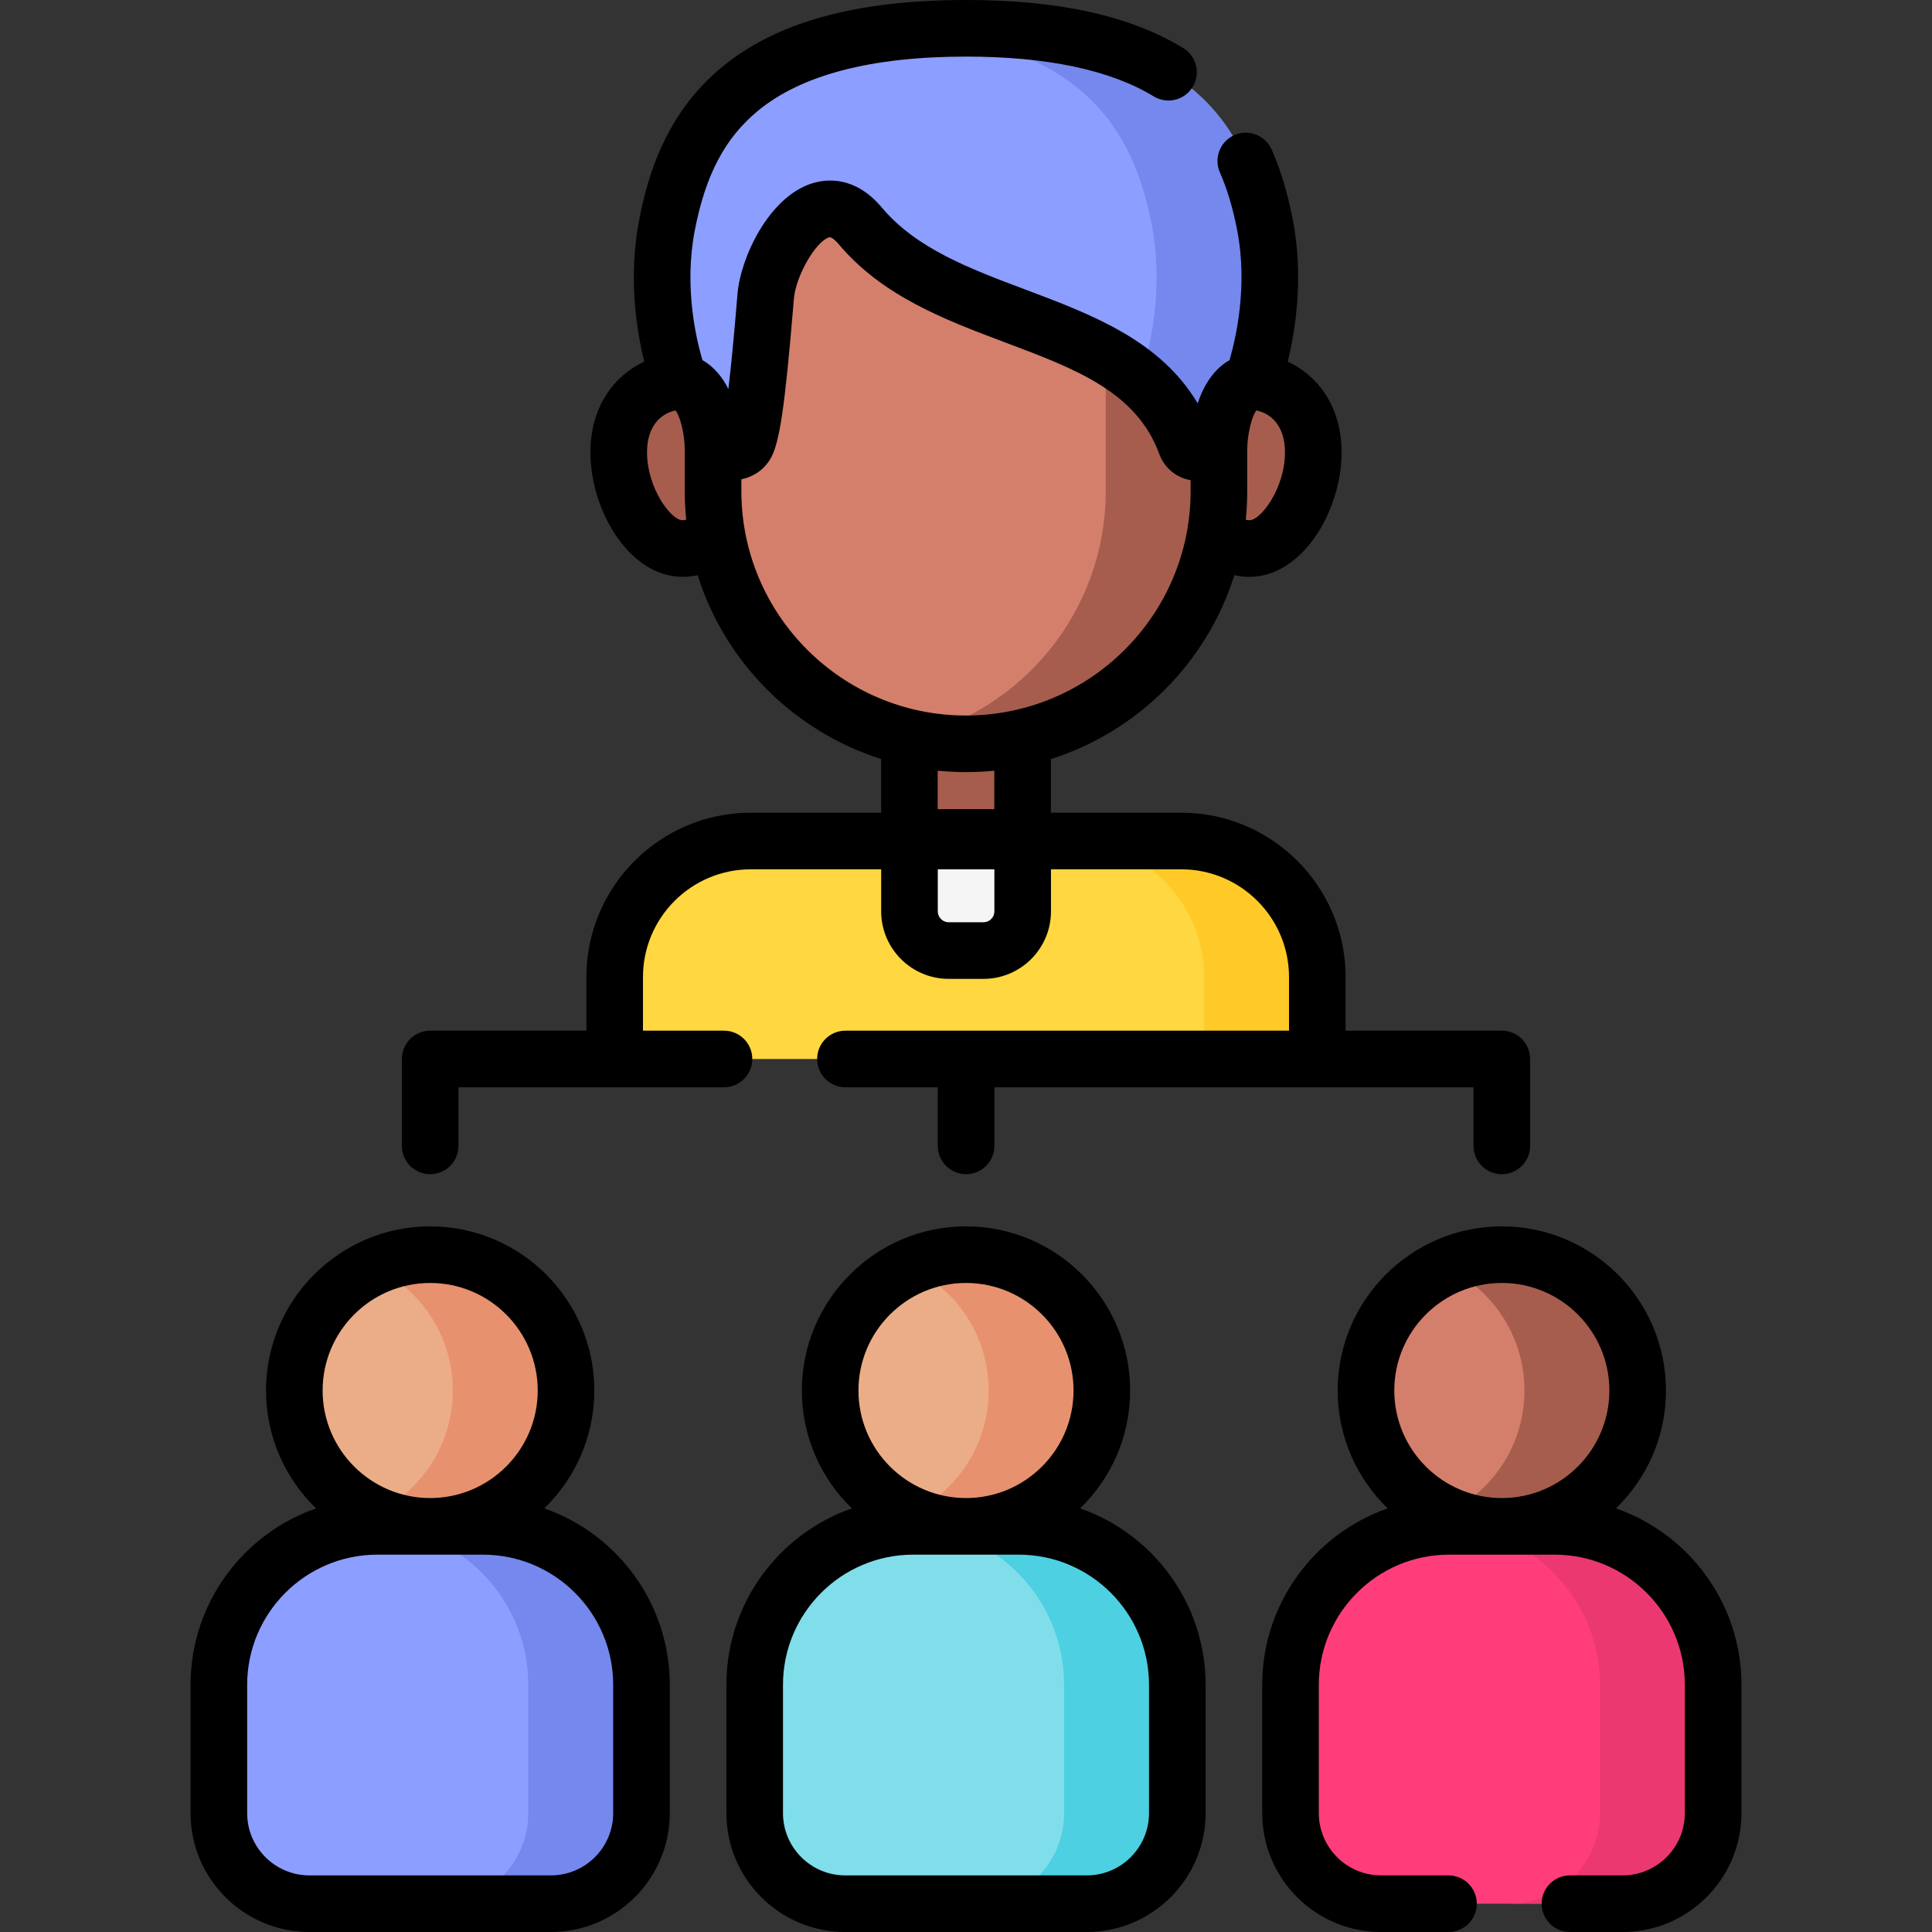 <svg id="Capa_1" enable-background="new 0 0 512 512" height="512" viewBox="0 0 512 512" width="512" xmlns="http://www.w3.org/2000/svg"><rect x="0" y="0" width="512" height="512" fill="#333333" stroke="none"/><g fill="#a65d4e"><path d="m241 190.032h30v31.884h-30z"/><path d="m196.615 123.135c0 12.168-7.055 22.238-15.758 22.238s-16.885-13.323-16.885-25.491 8.182-18.779 16.885-18.779 15.758 9.864 15.758 22.032z"/><path d="m315.385 123.135c0 12.168 7.055 22.238 15.758 22.238s16.885-13.323 16.885-25.491-8.182-18.779-16.885-18.779-15.758 9.864-15.758 22.032z"/></g><path d="m188.966 130.129v-49.788c0-34.916 28.305-63.221 63.221-63.221h7.627c34.916 0 63.221 28.305 63.221 63.221v49.788c0 36.998-29.993 66.99-66.99 66.99h-.088c-36.999.001-66.991-29.992-66.991-66.99z" fill="#d47f6c"/><path d="m259.813 17.121h-7.627c-3.82 0-7.553.358-11.187 1.007 29.577 5.284 52.034 31.118 52.034 62.214v49.788c0 31.854-22.24 58.496-52.034 65.293 4.811 1.098 9.812 1.697 14.956 1.697h.087c36.998 0 66.99-29.993 66.99-66.991v-49.788c.002-34.915-28.303-63.22-63.219-63.22z" fill="#a65d4e"/><path d="m331.873 101.118c-8.789 1.589-8.839 17.82-8.839 17.82s-7.215 3.039-8.752-1.161c-12.94-35.368-62.805-29.976-86.313-57.929-11.718-13.934-24.17 7.982-25.057 18.726-.894 10.738-2.861 35.392-5.195 39.203-2.34 3.811-8.752 1.161-8.752 1.161s-.05-16.231-8.839-17.82c0 0-7.585-19.601-3.377-41.425 5.147-26.701 19.982-52.193 79.251-52.193s74.104 25.492 79.249 52.194c4.209 21.823-3.376 41.424-3.376 41.424z" fill="#8c9eff"/><path d="m335.249 59.694c-5.145-26.702-19.98-52.194-79.249-52.194-5.356 0-10.344.211-15 .609 46.866 4.01 59.569 27.295 64.249 51.584 3.756 19.478-1.878 37.172-3.134 40.754 5.255 4.477 9.498 10.035 12.167 17.33 1.537 4.2 8.752 1.161 8.752 1.161s.05-16.231 8.839-17.82c0 0 7.585-19.601 3.376-41.424z" fill="#7488ed"/><path d="m198.952 222.878h114.096c19.913 0 36.055 16.142 36.055 36.055v21.706h-186.206v-21.706c0-19.912 16.142-36.055 36.055-36.055z" fill="#ffd740"/><path d="m313.048 222.878h-30c19.913 0 36.055 16.142 36.055 36.055v21.706h30v-21.706c0-19.912-16.143-36.055-36.055-36.055z" fill="#ffca28"/><path d="m260.623 251.912h-9.203c-5.743 0-10.399-4.656-10.399-10.399v-18.635h30v18.635c.001 5.744-4.655 10.399-10.398 10.399z" fill="#f5f5f5"/><circle cx="256" cy="368.5" fill="#ebad88" r="36"/><path d="m256 332.5c-5.355 0-10.432 1.178-15 3.275 12.391 5.689 21 18.198 21 32.725s-8.609 27.036-21 32.725c4.568 2.097 9.645 3.275 15 3.275 19.882 0 36-16.118 36-36s-16.118-36-36-36z" fill="#e8916f"/><path d="m288 504.5h-64c-13.255 0-24-10.745-24-24v-34c0-23.196 18.804-42 42-42h28c23.196 0 42 18.804 42 42v34c0 13.255-10.745 24-24 24z" fill="#80deea"/><path d="m270 404.5h-28c-.335 0-.667.017-1 .025 22.732.533 41 19.114 41 41.975v34c0 13.255-10.745 24-24 24h30c13.255 0 24-10.745 24-24v-34c0-23.196-18.804-42-42-42z" fill="#4dd0e1"/><circle cx="398" cy="368.5" fill="#d47f6c" r="36"/><path d="m398 332.5c-5.355 0-10.432 1.178-15 3.275 12.391 5.689 21 18.198 21 32.725s-8.609 27.036-21 32.725c4.568 2.097 9.645 3.275 15 3.275 19.882 0 36-16.118 36-36s-16.118-36-36-36z" fill="#a65d4e"/><path d="m430 504.5h-64c-13.255 0-24-10.745-24-24v-34c0-23.196 18.804-42 42-42h28c23.196 0 42 18.804 42 42v34c0 13.255-10.745 24-24 24z" fill="#ff3d7a"/><path d="m412 404.5h-28c-.335 0-.667.017-1 .025 22.732.533 41 19.114 41 41.975v34c0 13.255-10.745 24-24 24h30c13.255 0 24-10.745 24-24v-34c0-23.196-18.804-42-42-42z" fill="#eb3870"/><circle cx="114" cy="368.5" fill="#ebad88" r="36"/><path d="m114 332.5c-5.355 0-10.432 1.178-15 3.275 12.391 5.689 21 18.198 21 32.725s-8.609 27.036-21 32.725c4.568 2.097 9.645 3.275 15 3.275 19.882 0 36-16.118 36-36s-16.118-36-36-36z" fill="#e8916f"/><path d="m146 504.5h-64c-13.255 0-24-10.745-24-24v-34c0-23.196 18.804-42 42-42h28c23.196 0 42 18.804 42 42v34c0 13.255-10.745 24-24 24z" fill="#8c9eff"/><path d="m128 404.5h-28c-.335 0-.667.017-1 .025 22.732.533 41 19.114 41 41.975v34c0 13.255-10.745 24-24 24h30c13.255 0 24-10.745 24-24v-34c0-23.196-18.804-42-42-42z" fill="#7488ed"/><path d="m286.243 399.738c8.171-7.913 13.257-18.992 13.257-31.238 0-23.986-19.514-43.5-43.5-43.5s-43.5 19.514-43.5 43.5c0 12.246 5.086 23.325 13.257 31.238-19.34 6.737-33.257 25.155-33.257 46.762v34c0 17.369 14.131 31.5 31.5 31.5h64c17.369 0 31.5-14.131 31.5-31.5v-34c0-21.607-13.917-40.025-33.257-46.762zm-30.243-59.738c15.715 0 28.5 12.785 28.5 28.5s-12.785 28.5-28.5 28.5-28.5-12.785-28.5-28.5 12.785-28.5 28.5-28.5zm48.5 140.5c0 9.098-7.402 16.5-16.5 16.5h-64c-9.098 0-16.5-7.402-16.5-16.5v-34c0-19.023 15.477-34.5 34.5-34.5h28c19.023 0 34.5 15.477 34.5 34.5z"/><path d="m428.243 399.738c8.171-7.913 13.257-18.992 13.257-31.238 0-23.986-19.514-43.5-43.5-43.5s-43.5 19.514-43.5 43.5c0 12.246 5.086 23.325 13.257 31.238-19.34 6.737-33.257 25.155-33.257 46.762v34c0 17.369 14.131 31.5 31.5 31.5h17.865c4.143 0 7.5-3.357 7.5-7.5s-3.357-7.5-7.5-7.5h-17.865c-9.098 0-16.5-7.402-16.5-16.5v-34c0-19.023 15.477-34.5 34.5-34.5h28c19.023 0 34.5 15.477 34.5 34.5v34c0 9.098-7.402 16.5-16.5 16.5h-13.949c-4.143 0-7.5 3.357-7.5 7.5s3.357 7.5 7.5 7.5h13.949c17.369 0 31.5-14.131 31.5-31.5v-34c0-21.607-13.917-40.025-33.257-46.762zm-30.243-59.738c15.715 0 28.5 12.785 28.5 28.5s-12.785 28.5-28.5 28.5-28.5-12.785-28.5-28.5 12.785-28.5 28.5-28.5z"/><path d="m144.243 399.738c8.171-7.913 13.257-18.992 13.257-31.238 0-23.986-19.514-43.5-43.5-43.5s-43.5 19.514-43.5 43.5c0 12.246 5.086 23.325 13.257 31.238-19.34 6.737-33.257 25.155-33.257 46.762v34c0 17.369 14.131 31.5 31.5 31.5h64c17.369 0 31.5-14.131 31.5-31.5v-34c0-21.607-13.917-40.025-33.257-46.762zm-30.243-59.738c15.715 0 28.5 12.785 28.5 28.5s-12.785 28.5-28.5 28.5-28.5-12.785-28.5-28.5 12.785-28.5 28.5-28.5zm48.5 140.5c0 9.098-7.402 16.5-16.5 16.5h-64c-9.098 0-16.5-7.402-16.5-16.5v-34c0-19.023 15.477-34.5 34.5-34.5h28c19.023 0 34.5 15.477 34.5 34.5z"/><path d="m199.365 280.64c0-4.143-3.357-7.5-7.5-7.5h-21.468v-14.206c0-15.746 12.81-28.556 28.555-28.556h34.57v11.136c0 9.869 8.029 17.898 17.898 17.898h9.202c9.87 0 17.899-8.029 17.899-17.898v-11.136h34.525c15.745 0 28.555 12.81 28.555 28.556v14.206h-117.55c-4.143 0-7.5 3.357-7.5 7.5s3.357 7.5 7.5 7.5h24.472v15.536c0 4.143 3.357 7.5 7.5 7.5s7.5-3.357 7.5-7.5v-15.536h126.977v15.536c0 4.143 3.357 7.5 7.5 7.5s7.5-3.357 7.5-7.5v-23.036c0-4.143-3.357-7.5-7.5-7.5h-41.397v-14.206c0-24.017-19.538-43.556-43.555-43.556h-34.548v-14.217c23.096-7.319 41.354-25.615 48.622-48.734 1.321.293 2.666.443 4.018.443 13.96 0 24.391-17.417 24.391-32.99 0-12.174-6.318-20.353-14.264-24.039 2.06-8.391 4.265-22.434 1.347-37.567-1.362-7.068-3.194-13.161-5.601-18.628-1.669-3.792-6.095-5.512-9.886-3.843s-5.512 6.095-3.843 9.886c1.948 4.427 3.453 9.472 4.601 15.425 2.826 14.651-.331 28.447-2.046 34.323-4.14 2.368-6.847 6.639-8.443 11.461-9.961-16.732-28.065-23.541-45.648-30.154-14.869-5.592-28.914-10.874-38.037-21.722-7.11-8.454-14.681-7.646-18.559-6.409-11.435 3.644-18.914 19.664-19.713 29.34l-.106 1.288c-.834 10.051-1.603 18.01-2.301 23.837-1.62-3.209-3.874-5.931-6.884-7.649-1.726-5.852-4.879-19.555-2.032-34.315 2.841-14.742 8.004-24.532 16.739-31.746 11.544-9.534 30.098-14.368 55.145-14.368 21.507 0 38.251 3.551 49.768 10.554 3.535 2.151 8.151 1.027 10.305-2.512 2.152-3.539 1.027-8.152-2.512-10.305-14.095-8.571-32.923-12.737-57.561-12.737-29.028 0-50.19 5.822-64.696 17.8-15.049 12.426-19.716 29.051-21.917 40.474-2.919 15.133-.713 29.177 1.347 37.567-7.946 3.686-14.264 11.865-14.264 24.039 0 15.573 10.431 32.99 24.391 32.99 1.352 0 2.697-.15 4.018-.443 7.265 23.104 25.513 41.392 48.622 48.72v14.231h-34.548c-24.017 0-43.555 19.539-43.555 43.556v14.206h-41.398c-4.143 0-7.5 3.357-7.5 7.5v23.036c0 4.143 3.357 7.5 7.5 7.5s7.5-3.357 7.5-7.5v-15.536h70.365c4.143 0 7.5-3.358 7.5-7.5zm64.157-39.126c0 1.599-1.301 2.898-2.899 2.898h-9.202c-1.599 0-2.898-1.3-2.898-2.898v-11.136h15v11.136zm67.618-103.644c-.342 0-.675-.05-.994-.138.255-2.5.385-5.037.385-7.603v-10.956c.002-.07.004-.141.004-.212.012-3.807 1.221-8.719 2.427-10.181 3.753.747 7.57 3.953 7.57 11.099-.002 9.479-6.38 17.991-9.392 17.991zm-150.28 0c-3.013 0-9.391-8.512-9.391-17.99 0-7.143 3.813-10.35 7.565-11.098 1.121 1.383 2.393 5.974 2.431 10.18 0 .07.002.14.004.209v10.958c0 2.566.13 5.103.385 7.603-.319.088-.651.138-.994.138zm15.61-7.74v-3.099c3.034-.647 5.787-2.312 7.644-5.336 2.435-3.974 3.875-13.603 6.167-41.213l.107-1.289c.496-6.009 5.721-15.142 9.317-16.288.724-.229 2.01 1.159 2.524 1.771 11.649 13.853 28.217 20.082 44.237 26.107 18.637 7.009 34.732 13.062 40.772 29.571 1.018 2.781 3.067 4.962 5.772 6.14.826.36 1.672.607 2.519.766v2.87c0 32.803-26.688 59.49-59.57 59.49-32.802 0-59.489-26.687-59.489-59.49zm59.57 74.49c2.517 0 5.006-.126 7.46-.371v10.171h-15v-10.177c2.48.249 4.995.377 7.54.377z"/></svg>